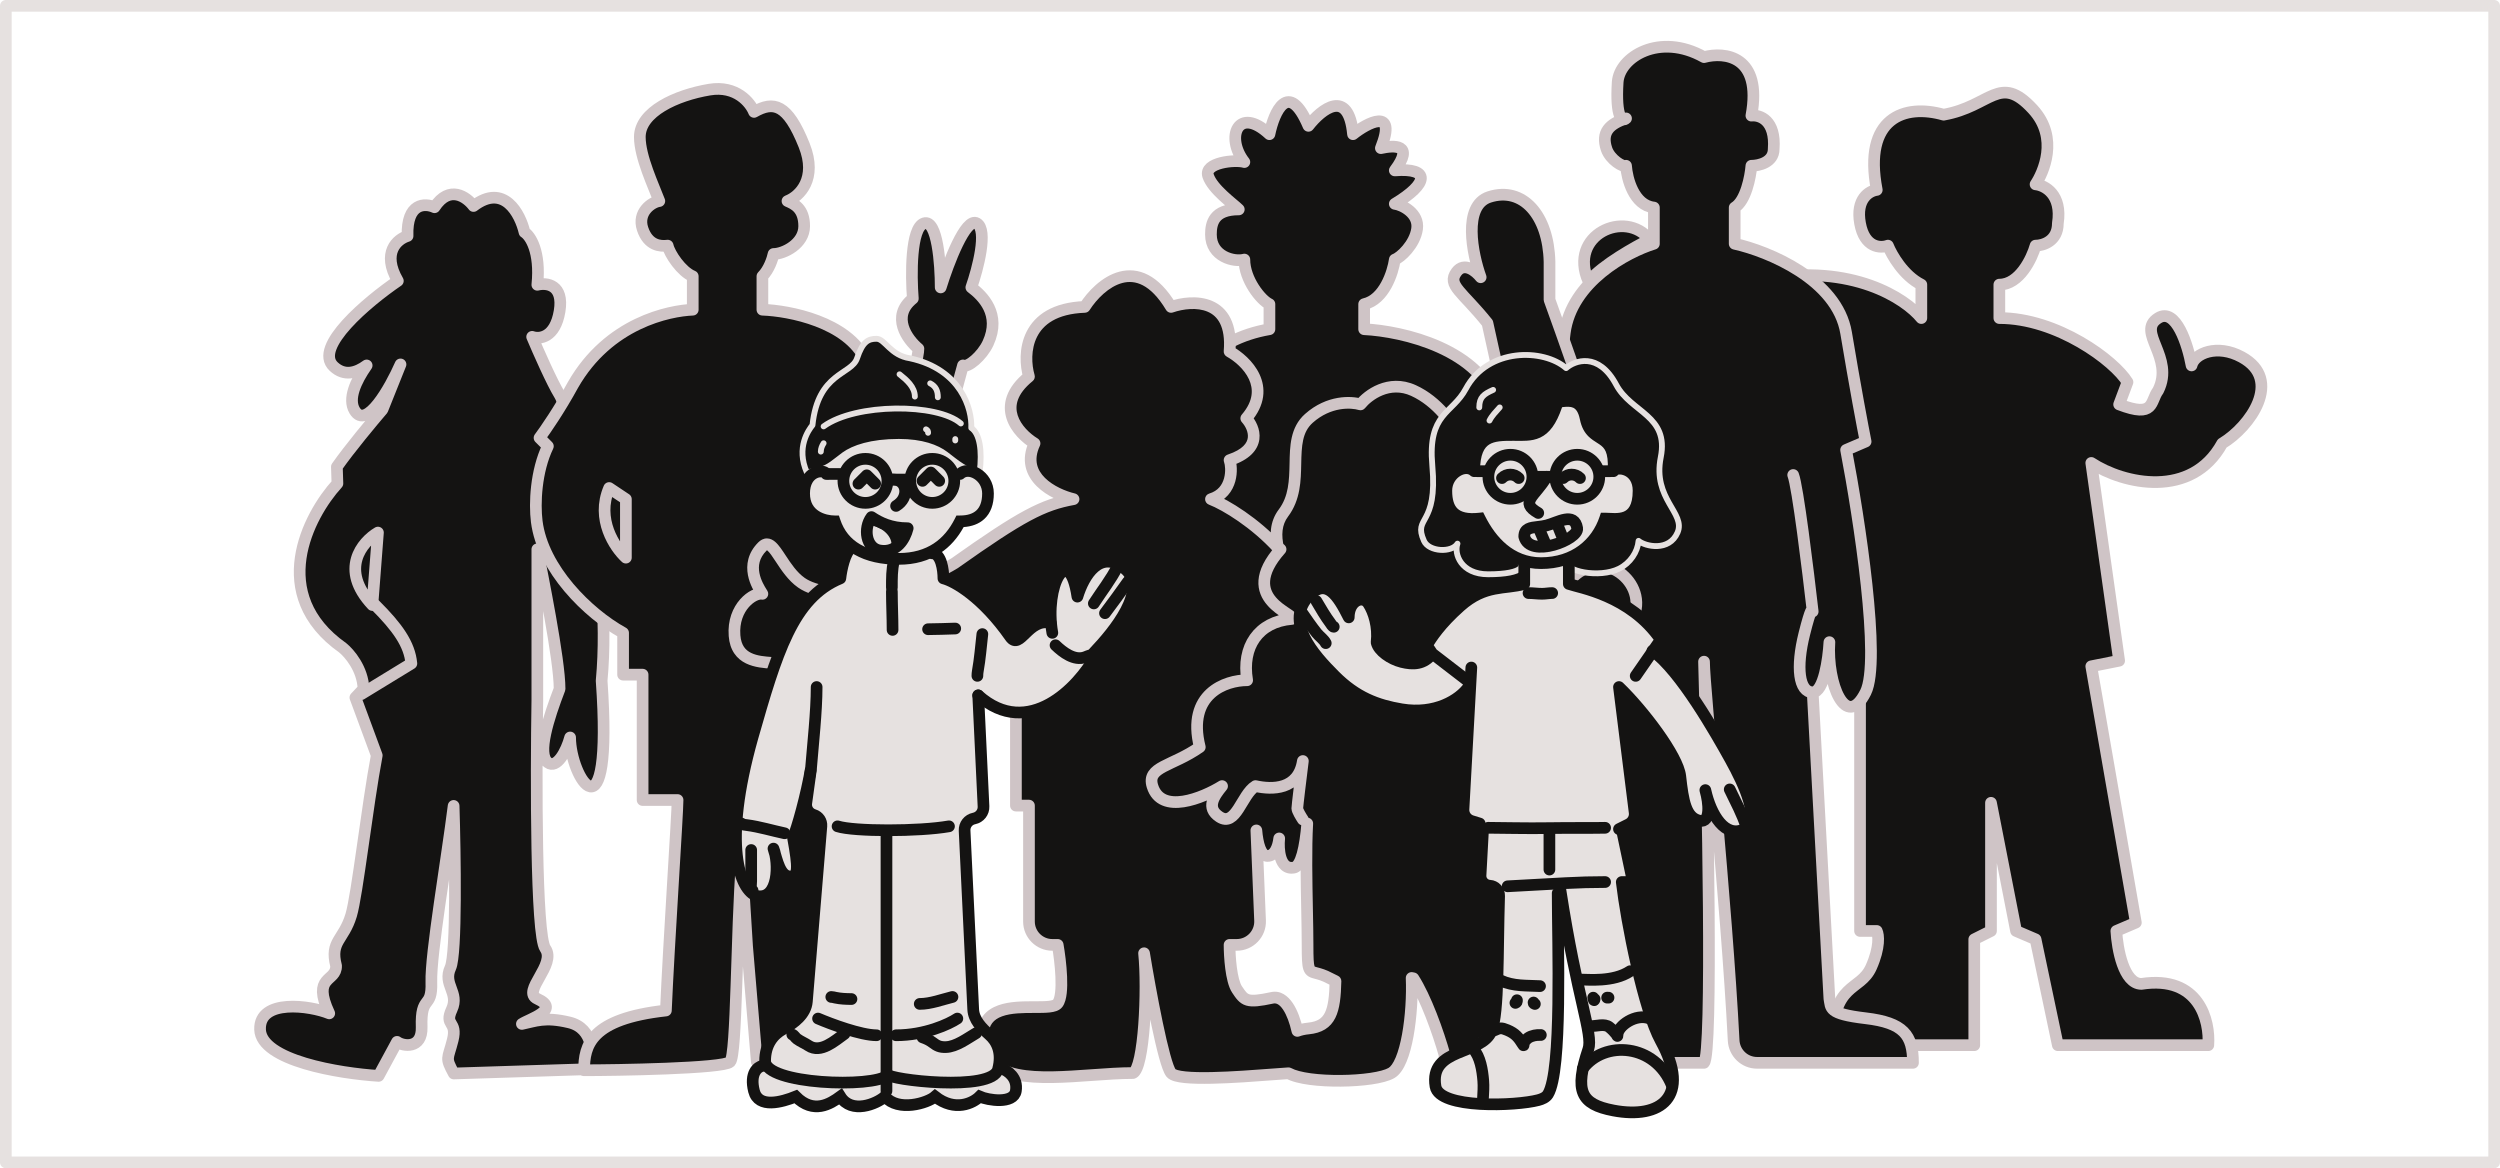 <svg width="428" height="200" viewBox="0 0 428 200" fill="none" xmlns="http://www.w3.org/2000/svg">
<g clip-path="url(#clip0_2291_350)">
<rect x="1" y="1" width="426" height="198" stroke="#E6E1E0" stroke-width="2" stroke-linejoin="round"/>
<path d="M89.797 39.76C90.77 40.365 92.573 43.012 91.992 48.757C93.58 48.357 96.565 48.703 95.802 53.282C95.039 57.86 92.352 58.113 91.103 57.667C92.119 60.08 94.482 65.443 95.802 67.59C97.453 70.274 105 95.136 103 116.54C105 145.04 97.604 133.089 97.604 126.255C96.968 128.64 95.316 131.692 93.794 130.547C91.892 129.116 93.894 122.916 95.802 117.945C95.802 112.9 92.785 98.174 91.992 94.04L91.992 108.052L91.992 119.938C91.778 133.147 91.747 160.125 93.346 162.365C95.344 165.164 89.212 169.736 91.992 171C96.08 172.858 90.594 174.462 89.349 175.297C91.675 174.825 93.221 174.028 97.453 175.038C101.684 176.048 101.613 180.791 101.048 183.036L77.689 183.781C76.168 180.966 76.66 181.428 77.507 178.06C78.354 174.693 76.001 175.722 77.34 172.817C78.678 169.911 75.773 168.572 77.112 165.666C78.183 163.341 77.923 146.234 77.66 137.971C76.518 147.075 73.698 163.389 73.851 168.156C74.003 172.923 72.005 170.124 72.187 175.844C72.309 179.658 68.951 179.129 67.973 178.365L64.818 184.191C58.124 183.769 44.693 181.589 44.523 176.249C44.353 170.91 53.141 172.157 56.365 173.486C53.291 166.903 57.627 168.196 57.536 165.336C56.446 161.076 58.829 161 60.123 156.664C61.157 153.195 62.867 137.966 64.5 129.325L60.843 119.42L62.228 117.945C62.118 114.512 59.806 111.818 58.663 110.9C45.773 101.768 52.694 88.345 57.766 82.775L57.674 79.915C59.865 76.791 63.787 72.085 65.474 70.122L68.568 62.388C66.788 66.422 62.723 73.645 60.707 70.274C59.529 68.304 60.87 65.287 62.773 62.562C60.96 63.9 58.92 64.435 57.127 62.753C53.585 59.43 62.974 51.591 68.112 48.087C65.284 43.215 68.042 40.931 69.775 40.399C69.593 34.678 72.776 34.736 74.39 35.48C76.938 31.581 79.901 33.713 81.064 35.267C86.281 31.283 89.06 36.602 89.797 39.76Z" fill="#141312" stroke="#CFC4C6" stroke-width="2" stroke-linecap="round" stroke-linejoin="round"/>
<path d="M64.704 91.177C62.001 92.767 58.027 97.473 63.75 103.578L64.704 91.177Z" fill="#141312" stroke="#CFC4C6" stroke-width="2" stroke-linecap="round" stroke-linejoin="round"/>
<path d="M64.227 103.578C68.042 107.394 70.109 110.255 70.427 113.594L61.842 118.84" stroke="#CFC4C6" stroke-width="2" stroke-linecap="round" stroke-linejoin="round"/>
<path d="M321.302 32.513C318.917 20.112 326.071 17.727 332.749 19.635C340.857 18.204 342.288 12.481 348.011 18.681C352.59 23.641 349.76 29.651 348.488 31.559C350.078 31.718 353.067 33.276 352.304 38.236C352.304 41.288 349.76 42.052 348.488 42.052C347.852 44.277 345.722 48.729 342.288 48.729V54.452C352.208 54.452 362.001 61.766 364.227 65.422L362.796 69.238C368.997 71.622 368.043 68.761 369.474 66.853C372.335 61.13 365.658 56.837 369.474 54.452C372.526 52.544 374.561 59.063 375.197 62.56C375.674 60.494 379.585 58.84 383.782 61.13C390.936 65.032 385.213 73.053 380.443 75.915C375.197 85.454 363.591 82.91 358.027 79.254L362.796 113.117L358.027 114.071L365.658 157.95L362.319 159.381C362.478 162.402 363.56 168.443 366.612 168.443C376.533 166.917 378.377 174.802 378.059 178.936H352.304L348.488 160.812L345.149 159.381L340.857 137.441V159.381L337.995 160.812V178.936H313.671C313.671 167.966 318.44 169.874 320.348 165.581C321.874 162.147 321.62 160.017 321.302 159.381H318.44V115.502L317.009 114.071L313.671 70.668C303.655 64.15 287.343 50.446 302.224 47.775C317.105 45.104 326.23 51.114 328.933 54.452V48.729C325.881 47.203 323.846 43.642 323.21 42.052C321.938 42.529 319.203 42.433 318.44 38.236C317.677 34.039 320.03 32.672 321.302 32.513Z" fill="#141312" stroke="#CFC4C6" stroke-width="2" stroke-linecap="round" stroke-linejoin="round"/>
<path d="M276.946 14.071C277.214 9.778 284.1 5.485 291.731 9.778C295.229 8.824 301.747 9.492 299.839 19.794C301.27 19.635 304.036 20.557 303.655 25.517C303.655 27.807 301.111 28.379 299.839 28.379C299.68 30.287 298.885 34.389 296.977 35.533V41.733C302.701 43.005 314.529 47.839 316.055 56.996C317.582 66.153 318.917 73.212 319.394 75.597L316.055 77.028C318.281 88.633 322.065 113.18 319.394 118.522C316.095 125.121 312.796 117.281 313.178 110.191C312.988 113.123 312.185 118.522 310.332 118.522L313.194 170.986C313.512 172.576 312.908 173.562 319.394 174.325C325.881 175.088 327.502 177.187 327.502 181.956H300.813C298.667 181.956 296.91 180.272 296.8 178.13C295.638 155.477 292.071 121.046 291.754 114.071C292.388 136.584 293.239 180.448 291.731 181.956H275.038C272.176 181.956 271.222 172.417 279.807 170.986L271.699 129.969L265.022 102.783C265.499 91.177 266.739 65.772 267.884 56.996C269.028 48.22 278.535 43.164 283.146 41.733V35.533C279.712 35.152 278.535 30.605 278.376 28.379C277.9 28.697 275.641 27.327 275.038 25.517C274.14 22.825 275.354 21.399 277.884 20.445C277.286 20.296 276.651 18.787 276.946 14.071Z" fill="#141312"/>
<path d="M310.332 118.522C312.24 118.522 313.035 112.799 313.194 109.937C312.717 117.091 316.055 125.199 319.394 118.522C322.065 113.18 318.281 88.633 316.055 77.028L319.394 75.597C318.917 73.212 317.582 66.153 316.055 56.996C314.529 47.839 302.701 43.005 296.977 41.733V35.533C298.885 34.389 299.68 30.287 299.839 28.379C301.111 28.379 303.655 27.807 303.655 25.517C304.036 20.557 301.27 19.635 299.839 19.794C301.747 9.492 295.229 8.824 291.731 9.778C284.1 5.485 277.214 9.778 276.946 14.071C276.564 20.175 277.741 20.907 278.377 20.271C275.515 21.225 274.084 22.656 275.038 25.517C275.641 27.327 277.9 28.697 278.376 28.379C278.535 30.605 279.712 35.152 283.146 35.533C283.146 36.487 283.146 39.063 283.146 41.733C278.535 43.164 269.028 48.22 267.884 56.996C266.739 65.772 265.499 91.177 265.022 102.783L271.699 129.969L279.807 170.986C271.222 172.417 272.176 181.956 275.038 181.956C277.9 181.956 288.392 181.956 291.731 181.956C293.257 180.43 292.367 135.533 291.731 113.276C291.731 117.794 295.583 154.416 296.8 178.13C296.91 180.272 298.667 181.956 300.813 181.956C308.341 181.956 320.741 181.956 327.502 181.956C327.502 177.187 325.881 175.088 319.394 174.325C312.908 173.562 313.512 172.576 313.194 170.986L310.332 118.522ZM310.332 118.522C307.947 118.522 307.47 114.23 308.901 108.506C310.046 103.928 310.332 104.055 310.332 104.691C309.537 97.695 307.757 83.228 306.993 81.32" stroke="#CFC4C6" stroke-width="2" stroke-linecap="round" stroke-linejoin="round"/>
<path d="M137.677 24.882C134.815 17.727 132.43 17.25 129.092 19.158C128.456 17.569 126.039 14.58 121.461 15.343C115.737 16.297 109.537 19.158 109.537 23.451C109.537 26.885 111.922 31.877 112.876 34.421C111.604 34.58 109.06 36.328 110.014 39.19C110.968 42.052 113.035 42.211 114.306 42.052C114.624 43.483 116.691 46.535 118.599 47.298V53.022C114.624 53.181 104.195 55.216 98.09 65.899C95.801 70.096 93.321 73.689 92.367 74.961L93.798 76.392C91.731 80.685 91.508 86.217 91.89 89.27C92.903 97.378 100.634 105.009 106.675 108.348V115.502H110.014V136.964H116C116 139.254 114.477 161.871 114 173C101.122 174.431 99.998 178.936 99.998 183.228C105.244 183.228 123.855 182.942 125 181.798C126.145 180.653 126.046 159.742 127 147.5L127.899 162.004L129.569 181.798L153.893 183.228V174.643C150.554 174.166 143.591 172.926 142.446 171.782C141.302 170.637 141.659 148.811 141.5 138L153.893 104.055C153.257 92.608 151.222 68.093 148.17 61.607C145.117 55.12 135.133 53.181 130.523 53.022V47.298C131.667 46.154 132.271 44.278 132.43 43.483C134.179 43.483 137.677 41.766 137.677 38.713C137.677 35.661 135.928 34.898 134.815 34.421C136.882 33.626 139.966 30.605 137.677 24.882Z" fill="#141312" stroke="#CFC4C6" stroke-width="2" stroke-linecap="round" stroke-linejoin="round"/>
<path d="M206.834 30.128C207.597 32.417 211.127 34.898 212.081 35.852C207.788 35.852 207.311 38.236 207.311 40.144C207.311 43.96 211.286 44.913 213.035 44.437C213.035 47.87 215.896 51.432 217.327 52.068V56.36C197.486 59.794 197.295 82.592 199.68 93.562L265.022 118.363C263.273 106.281 259.108 79.635 256.437 69.715C253.766 59.794 240.062 56.678 233.543 56.36V52.068C236.977 51.305 238.472 46.662 238.79 44.437C239.744 44.119 242.224 41.861 242.605 39.19C242.987 36.519 240.062 35.056 238.79 34.898C244.513 31.463 244.99 28.697 238.79 29.174C242.224 24.596 238.631 24.882 236.405 25.359C239.267 18.204 234.02 21.066 231.636 22.974C230.872 14.961 226.23 18.681 224.004 21.543C220.57 13.53 218.122 19.158 217.327 22.974C211.985 18.014 209.696 23.451 213.035 27.743C211.445 27.266 206.071 27.839 206.834 30.128Z" fill="#141312" stroke="#CFC4C6" stroke-width="2" stroke-linejoin="round"/>
<path d="M279.738 105.419C282.132 99.24 273.392 92.909 268.248 100.01C272.241 100.821 277.239 103.886 279.738 105.419L279.738 105.419Z" fill="#141312" stroke="#CFC4C6" stroke-width="2"/>
<path d="M282.41 40.988C278.283 35.804 268.408 40.156 271.943 48.18C274.658 45.141 279.826 42.372 282.41 40.988L282.41 40.988Z" fill="#141312" stroke="#CFC4C6" stroke-width="2"/>
<path d="M157.232 59.699C157.232 60.176 157.041 61.702 156.278 63.991L163.432 67.807L164.863 62.56C165.658 63.037 168.143 60.938 169.156 58.745C171.445 53.785 168.202 50.637 166.294 49.206C167.407 46.026 169.156 39.381 167.248 38.236C165.34 37.091 162.319 45.072 161.047 49.206C161.047 45.231 160.475 37.473 158.186 38.236C155.896 38.999 155.96 47.139 156.278 51.114C152.462 54.166 155.324 58.109 157.232 59.699Z" fill="#141312" stroke="#CFC4C6" stroke-width="2" stroke-linecap="round" stroke-linejoin="round"/>
<path d="M107.152 85.454L104.29 83.546C102.001 88.888 105.244 93.721 107.152 95.47V85.454Z" fill="#141312" stroke="#CFC4C6" stroke-width="2" stroke-linecap="round" stroke-linejoin="round"/>
<path d="M249.351 46.571C247.681 48.821 250.349 49.93 254.649 55.305L256.861 65.31L270.693 66.741C270.057 64.833 268.084 59.08 265.278 51.33L265.278 44.831C265.098 36.842 260.696 31.869 254.962 33.719C250.374 35.199 252.068 43.497 253.489 47.462C252.666 46.414 250.687 44.77 249.351 46.571Z" fill="#141312" stroke="#CFC4C6" stroke-width="2" stroke-linejoin="round"/>
<path fill-rule="evenodd" clip-rule="evenodd" d="M183.791 85.454C178.545 86.408 174.879 88.316 163.432 96.424C154.847 101.67 141.969 103.101 137.2 99.762C135.676 98.696 134.575 97.018 133.658 95.623C132.473 93.818 131.599 92.486 130.523 93.562C127.391 96.694 129.716 100.387 130.409 101.488C130.455 101.56 130.493 101.621 130.523 101.67C129.092 101.352 125.372 103.864 125.753 108.824C126.078 113.052 129.66 113.307 132.188 113.487C132.626 113.518 133.032 113.547 133.384 113.594C143.4 113.276 164.386 111.877 168.202 108.824V115.025H173.925V137.918H176.16V157.766C176.16 159.975 177.951 161.766 180.16 161.766H181.079C181.556 164.468 182.224 170.255 181.079 171.782C180.602 172.417 179.012 172.417 177.105 172.417C173.289 172.417 168.202 172.417 168.202 177.505C168.202 185.394 177.874 184.702 186.95 184.052C189.396 183.877 191.798 183.705 193.957 183.705C195.864 182.942 196.5 169.397 195.864 163.196C196.878 169.397 199.22 182.179 200.484 183.705C201.7 185.173 212.058 184.382 217.855 183.939C218.967 183.854 219.912 183.782 220.592 183.741C223.883 185.579 235.305 185.36 238.201 183.705C240.812 182.213 241.919 173.462 241.671 167.426C241.769 167.446 241.869 167.466 241.97 167.487C244.077 170.767 246.2 176.663 247.348 180.748C247.266 180.784 247.241 181.28 247.375 182.751C247.852 187.998 259.187 185.136 260.141 183.705C260.863 182.622 258.85 173.06 256.588 165.996C260.262 166.628 260.181 164.636 260.109 162.873C260.093 162.482 260.077 162.103 260.103 161.766L256.764 135.057L260.103 133.149L256.764 113.594L263.591 101.67V78.777L249.61 74.484C248.815 72.735 246.176 68.761 241.979 66.853C237.782 64.945 234.189 67.648 232.917 69.238C231.327 68.761 227.516 68.57 224.082 71.623C221.889 73.572 221.831 76.394 221.77 79.388C221.712 82.252 221.651 85.273 219.712 87.839C218.396 89.579 218.318 91.722 218.833 93.85C214.934 89.553 209.85 86.43 207.311 85.454C211.127 84.309 210.977 80.049 210.5 78.777C216.224 76.869 214.793 73.212 213.362 71.623C217.941 66.281 213.362 61.766 210.5 60.176C211.264 51.018 204.141 51.273 200.484 52.544C194.761 43.006 188.243 48.57 185.699 52.544C175.397 52.926 175.047 60.653 176.16 64.468C170.055 69.428 174.252 74.166 177.114 75.915C174.443 81.638 180.453 84.659 183.791 85.454ZM228.637 167.967C228.335 167.832 228.014 167.674 227.671 167.489C226.665 166.948 225.923 166.752 225.376 166.608C223.995 166.243 223.855 166.206 223.855 161.766C223.855 160.102 223.814 158.027 223.77 155.769C223.674 150.92 223.562 145.231 223.803 140.988C223.462 145.042 222.763 148.372 221.47 148.54C219.046 148.94 218.813 145.374 219 143.54C218.833 145.04 218.2 146.54 217 146.54C215.85 146.54 215.287 144.482 215.088 142.169L215.724 157.601C215.818 159.873 214.002 161.766 211.728 161.766H210.5C210.5 163.673 210.757 167.871 211.782 169.397L211.798 169.421C213.066 171.309 213.381 171.778 217.804 170.828C219.932 170.371 221.41 173.308 222.11 176.491C222.637 176.291 223.263 176.148 224.004 176.074C227.836 175.691 228.517 173.153 228.637 167.967Z" fill="#141312"/>
<path d="M163.432 96.424L163.953 97.277C163.973 97.265 163.992 97.253 164.01 97.24L163.432 96.424ZM183.791 85.454L183.97 86.438C184.436 86.353 184.778 85.954 184.791 85.481C184.804 85.008 184.483 84.591 184.023 84.481L183.791 85.454ZM137.2 99.762L136.626 100.582L137.2 99.762ZM133.658 95.623L134.494 95.074L133.658 95.623ZM130.523 93.562L129.815 92.855L130.523 93.562ZM130.409 101.488L131.255 100.955L131.255 100.955L130.409 101.488ZM130.523 101.67L130.306 102.646C130.696 102.733 131.1 102.579 131.334 102.255C131.568 101.931 131.586 101.498 131.38 101.156L130.523 101.67ZM125.753 108.824L126.75 108.748L125.753 108.824ZM132.188 113.487L132.259 112.489H132.259L132.188 113.487ZM133.384 113.594L133.252 114.585C133.306 114.592 133.361 114.595 133.416 114.593L133.384 113.594ZM168.202 108.824H169.202C169.202 108.44 168.981 108.09 168.635 107.923C168.288 107.757 167.877 107.803 167.577 108.044L168.202 108.824ZM168.202 115.025H167.202C167.202 115.577 167.649 116.025 168.202 116.025V115.025ZM173.925 115.025H174.925C174.925 114.472 174.477 114.025 173.925 114.025V115.025ZM173.925 137.918H172.925C172.925 138.47 173.373 138.918 173.925 138.918V137.918ZM176.16 137.918H177.16C177.16 137.366 176.712 136.918 176.16 136.918V137.918ZM181.079 161.766L182.064 161.592C181.98 161.114 181.564 160.766 181.079 160.766V161.766ZM181.079 171.782L180.279 171.182H180.279L181.079 171.782ZM186.95 184.052L187.021 185.05L186.95 184.052ZM193.957 183.705V184.705C194.084 184.705 194.21 184.681 194.328 184.634L193.957 183.705ZM195.864 163.196L196.851 163.035C196.764 162.502 196.269 162.134 195.733 162.205C195.197 162.276 194.815 162.761 194.87 163.298L195.864 163.196ZM200.484 183.705L199.714 184.343L200.484 183.705ZM217.855 183.939L217.931 184.936H217.931L217.855 183.939ZM220.592 183.741L221.079 182.868C220.912 182.775 220.722 182.732 220.532 182.743L220.592 183.741ZM238.201 183.705L237.705 182.837L238.201 183.705ZM241.671 167.426L241.865 166.445C241.564 166.386 241.253 166.467 241.02 166.667C240.788 166.866 240.659 167.161 240.672 167.467L241.671 167.426ZM241.97 167.487L242.811 166.946C242.666 166.721 242.437 166.563 242.175 166.508L241.97 167.487ZM247.348 180.748L247.752 181.662C248.207 181.461 248.445 180.956 248.311 180.477L247.348 180.748ZM247.375 182.751L246.379 182.842L247.375 182.751ZM260.141 183.705L259.309 183.151L260.141 183.705ZM256.588 165.996L256.758 165.01C256.413 164.951 256.063 165.076 255.833 165.34C255.604 165.604 255.529 165.968 255.636 166.301L256.588 165.996ZM260.109 162.873L259.11 162.914V162.914L260.109 162.873ZM260.103 161.766L261.1 161.842C261.105 161.775 261.104 161.708 261.095 161.642L260.103 161.766ZM256.764 135.057L256.268 134.188C255.918 134.389 255.722 134.78 255.772 135.181L256.764 135.057ZM260.103 133.149L260.599 134.017C260.964 133.809 261.16 133.394 261.089 132.98L260.103 133.149ZM256.764 113.594L255.897 113.097C255.781 113.298 255.74 113.533 255.779 113.762L256.764 113.594ZM263.591 101.67L264.459 102.167C264.546 102.016 264.591 101.844 264.591 101.67H263.591ZM263.591 78.777H264.591C264.591 78.338 264.305 77.95 263.885 77.821L263.591 78.777ZM249.61 74.484L248.7 74.898C248.818 75.159 249.043 75.356 249.317 75.44L249.61 74.484ZM232.917 69.238L232.63 70.195C233.02 70.313 233.443 70.181 233.698 69.862L232.917 69.238ZM224.082 71.623L223.418 70.875V70.875L224.082 71.623ZM221.77 79.388L220.771 79.368L221.77 79.388ZM219.712 87.839L218.914 87.236L219.712 87.839ZM218.833 93.85L218.092 94.522C218.399 94.86 218.897 94.948 219.301 94.734C219.705 94.52 219.912 94.059 219.805 93.615L218.833 93.85ZM207.311 85.454L207.024 84.496C206.614 84.619 206.328 84.989 206.312 85.416C206.296 85.843 206.553 86.234 206.952 86.387L207.311 85.454ZM210.5 78.777L210.184 77.828C209.926 77.914 209.715 78.101 209.598 78.346C209.481 78.591 209.469 78.874 209.564 79.128L210.5 78.777ZM213.362 71.623L212.603 70.972C212.276 71.353 212.283 71.918 212.619 72.291L213.362 71.623ZM210.5 60.176L209.504 60.093C209.471 60.484 209.671 60.859 210.015 61.05L210.5 60.176ZM200.484 52.544L199.627 53.059C199.871 53.465 200.366 53.645 200.813 53.489L200.484 52.544ZM185.699 52.544L185.736 53.544C186.064 53.532 186.365 53.36 186.541 53.084L185.699 52.544ZM176.16 64.468L176.791 65.244C177.103 64.991 177.233 64.575 177.12 64.188L176.16 64.468ZM177.114 75.915L178.02 76.338C178.236 75.877 178.07 75.327 177.636 75.062L177.114 75.915ZM228.637 167.967L229.637 167.99C229.646 167.587 229.413 167.218 229.045 167.054L228.637 167.967ZM227.671 167.489L227.196 168.369V168.369L227.671 167.489ZM225.376 166.608L225.121 167.575H225.121L225.376 166.608ZM223.77 155.769L222.77 155.789L223.77 155.769ZM223.803 140.988L224.802 141.045C224.833 140.499 224.419 140.029 223.874 139.99C223.328 139.952 222.853 140.359 222.807 140.904L223.803 140.988ZM221.47 148.54L221.341 147.549C221.33 147.55 221.319 147.552 221.307 147.554L221.47 148.54ZM219 143.54L219.995 143.642C220.051 143.094 219.653 142.604 219.106 142.546C218.558 142.488 218.067 142.883 218.006 143.43L219 143.54ZM215.088 142.169L216.084 142.083C216.037 141.541 215.567 141.136 215.024 141.171C214.482 141.205 214.066 141.667 214.089 142.21L215.088 142.169ZM215.724 157.601L214.725 157.642L215.724 157.601ZM210.5 161.766V160.766C209.948 160.766 209.5 161.213 209.5 161.766H210.5ZM211.782 169.397L210.952 169.954L210.952 169.954L211.782 169.397ZM211.798 169.421L212.628 168.863L212.628 168.863L211.798 169.421ZM217.804 170.828L218.014 171.805L217.804 170.828ZM222.11 176.491L221.133 176.706C221.196 176.99 221.379 177.232 221.634 177.371C221.89 177.509 222.193 177.529 222.465 177.426L222.11 176.491ZM224.004 176.074L224.104 177.069H224.104L224.004 176.074ZM164.01 97.24C175.464 89.126 178.967 87.347 183.97 86.438L183.612 84.47C178.123 85.468 174.293 87.505 162.854 95.608L164.01 97.24ZM136.626 100.582C138.004 101.546 139.883 102.115 141.979 102.379C144.089 102.645 146.499 102.611 149.006 102.305C154.013 101.694 159.52 99.986 163.953 97.277L162.911 95.57C158.759 98.108 153.535 99.738 148.764 100.32C146.383 100.61 144.142 100.636 142.228 100.395C140.3 100.152 138.78 99.648 137.773 98.943L136.626 100.582ZM132.823 96.172C133.718 97.535 134.919 99.386 136.626 100.582L137.773 98.943C136.434 98.006 135.431 96.501 134.494 95.074L132.823 96.172ZM131.23 94.269C131.381 94.118 131.395 94.177 131.293 94.176C131.214 94.176 131.241 94.138 131.404 94.276C131.767 94.583 132.193 95.213 132.823 96.172L134.494 95.074C133.938 94.228 133.334 93.289 132.695 92.749C132.357 92.462 131.889 92.18 131.307 92.176C130.701 92.172 130.203 92.468 129.815 92.855L131.23 94.269ZM131.255 100.955C130.91 100.405 130.252 99.348 130.014 98.1C129.787 96.909 129.94 95.558 131.23 94.269L129.815 92.855C127.973 94.697 127.723 96.76 128.049 98.474C128.365 100.13 129.216 101.47 129.563 102.02L131.255 100.955ZM131.38 101.156C131.344 101.095 131.299 101.024 131.255 100.955L129.563 102.02C129.611 102.096 129.642 102.147 129.665 102.185L131.38 101.156ZM126.75 108.748C126.581 106.547 127.319 104.942 128.21 103.928C128.66 103.415 129.145 103.059 129.562 102.853C129.771 102.75 129.95 102.691 130.089 102.663C130.157 102.649 130.211 102.644 130.249 102.643C130.288 102.643 130.306 102.646 130.306 102.646L130.74 100.694C130.063 100.544 129.315 100.745 128.678 101.059C128.007 101.39 127.317 101.913 126.707 102.608C125.475 104.01 124.544 106.141 124.756 108.901L126.75 108.748ZM132.259 112.489C130.954 112.396 129.631 112.289 128.585 111.776C128.086 111.531 127.675 111.203 127.368 110.75C127.061 110.297 126.821 109.662 126.75 108.748L124.756 108.901C124.848 110.1 125.178 111.083 125.712 111.872C126.248 112.662 126.951 113.201 127.704 113.571C129.162 114.287 130.894 114.397 132.117 114.484L132.259 112.489ZM133.516 112.603C133.128 112.551 132.688 112.52 132.259 112.489L132.117 114.484C132.563 114.516 132.937 114.543 133.252 114.585L133.516 112.603ZM167.577 108.044C167.235 108.317 166.619 108.628 165.694 108.947C164.788 109.26 163.66 109.557 162.352 109.834C159.738 110.39 156.481 110.857 153.008 111.241C146.066 112.008 138.343 112.436 133.353 112.594L133.416 114.593C138.442 114.434 146.219 114.003 153.228 113.229C156.73 112.841 160.061 112.366 162.768 111.791C164.121 111.503 165.336 111.187 166.347 110.838C167.34 110.495 168.214 110.095 168.826 109.605L167.577 108.044ZM169.202 115.025V108.824H167.202V115.025H169.202ZM173.925 114.025H168.202V116.025H173.925V114.025ZM174.925 137.918V115.025H172.925V137.918H174.925ZM176.16 136.918H173.925V138.918H176.16V136.918ZM177.16 157.766V137.918H175.16V157.766H177.16ZM180.16 160.766C178.503 160.766 177.16 159.422 177.16 157.766H175.16C175.16 160.527 177.399 162.766 180.16 162.766V160.766ZM181.079 160.766H180.16V162.766H181.079V160.766ZM181.879 172.382C182.336 171.772 182.529 170.89 182.623 170.066C182.722 169.194 182.729 168.186 182.686 167.173C182.601 165.142 182.308 162.974 182.064 161.592L180.094 161.939C180.327 163.26 180.607 165.337 180.688 167.257C180.729 168.219 180.718 169.112 180.635 169.84C180.547 170.614 180.394 171.028 180.279 171.182L181.879 172.382ZM177.105 173.417C178.038 173.417 178.977 173.419 179.742 173.331C180.127 173.287 180.517 173.216 180.867 173.089C181.212 172.963 181.6 172.754 181.879 172.382L180.279 171.182C180.32 171.127 180.33 171.156 180.183 171.209C180.041 171.261 179.825 171.309 179.515 171.344C178.888 171.416 178.078 171.417 177.105 171.417V173.417ZM169.202 177.505C169.202 176.406 169.473 175.674 169.856 175.164C170.244 174.646 170.815 174.265 171.564 173.993C173.114 173.429 175.148 173.417 177.105 173.417V171.417C175.246 171.417 172.828 171.406 170.88 172.114C169.88 172.477 168.941 173.051 168.256 173.964C167.566 174.884 167.202 176.06 167.202 177.505H169.202ZM186.878 183.055C182.292 183.383 177.762 183.699 174.374 183.001C172.696 182.656 171.414 182.081 170.557 181.236C169.728 180.418 169.202 179.254 169.202 177.505H167.202C167.202 179.701 167.884 181.408 169.152 182.66C170.392 183.883 172.096 184.574 173.971 184.96C177.688 185.726 182.532 185.371 187.021 185.05L186.878 183.055ZM193.957 182.705C191.756 182.705 189.315 182.88 186.878 183.055L187.021 185.05C189.476 184.874 191.841 184.705 193.957 184.705V182.705ZM194.87 163.298C195.18 166.323 195.182 171.197 194.867 175.415C194.71 177.524 194.476 179.431 194.172 180.84C194.019 181.549 193.856 182.091 193.696 182.459C193.616 182.643 193.549 182.752 193.506 182.809C193.458 182.871 193.477 182.82 193.585 182.777L194.328 184.634C194.675 184.495 194.922 184.248 195.093 184.025C195.268 183.797 195.41 183.531 195.529 183.259C195.766 182.716 195.962 182.027 196.127 181.262C196.459 179.723 196.701 177.713 196.862 175.564C197.183 171.269 197.185 166.27 196.859 163.094L194.87 163.298ZM201.255 183.067C201.256 183.069 201.244 183.054 201.22 183.015C201.197 182.977 201.169 182.924 201.135 182.855C201.067 182.715 200.989 182.529 200.903 182.294C200.73 181.825 200.539 181.207 200.336 180.465C199.931 178.984 199.493 177.072 199.059 174.999C198.193 170.856 197.357 166.126 196.851 163.035L194.878 163.358C195.386 166.467 196.227 171.228 197.102 175.408C197.538 177.497 197.986 179.454 198.407 180.993C198.617 181.761 198.825 182.44 199.026 182.986C199.213 183.492 199.436 184.007 199.714 184.343L201.255 183.067ZM217.779 182.942C214.874 183.164 210.865 183.47 207.432 183.539C205.712 183.574 204.17 183.548 202.998 183.428C202.409 183.369 201.948 183.288 201.618 183.194C201.244 183.086 201.203 183.005 201.255 183.067L199.714 184.343C200.07 184.772 200.619 184.988 201.066 185.116C201.558 185.257 202.151 185.353 202.795 185.418C204.088 185.55 205.726 185.574 207.472 185.539C210.971 185.468 215.038 185.157 217.931 184.936L217.779 182.942ZM220.532 182.743C219.842 182.785 218.888 182.858 217.779 182.942L217.931 184.936C219.047 184.851 219.982 184.78 220.652 184.74L220.532 182.743ZM220.104 184.614C221.099 185.17 222.588 185.52 224.191 185.735C225.827 185.955 227.703 186.049 229.553 186.033C231.404 186.017 233.253 185.889 234.836 185.657C236.38 185.43 237.799 185.087 238.697 184.573L237.705 182.837C237.156 183.151 236.061 183.456 234.546 183.678C233.07 183.895 231.314 184.017 229.536 184.033C227.757 184.049 225.979 183.957 224.457 183.753C222.903 183.544 221.729 183.231 221.079 182.868L220.104 184.614ZM238.697 184.573C239.651 184.029 240.317 182.936 240.803 181.765C241.307 180.55 241.699 179.052 241.992 177.45C242.578 174.241 242.797 170.47 242.67 167.385L240.672 167.467C240.793 170.418 240.582 174.04 240.024 177.09C239.745 178.616 239.386 179.963 238.956 180.997C238.508 182.075 238.057 182.636 237.705 182.837L238.697 184.573ZM242.175 166.508C242.071 166.486 241.967 166.465 241.865 166.445L241.477 168.407C241.571 168.426 241.667 168.445 241.764 168.466L242.175 166.508ZM241.128 168.028C243.152 171.177 245.243 176.954 246.385 181.018L248.311 180.477C247.157 176.371 245.002 170.356 242.811 166.946L241.128 168.028ZM246.944 179.833C246.571 179.998 246.432 180.315 246.397 180.401C246.345 180.525 246.323 180.641 246.311 180.713C246.287 180.866 246.281 181.039 246.281 181.212C246.281 181.57 246.311 182.098 246.379 182.842L248.371 182.661C248.305 181.933 248.281 181.477 248.281 181.211C248.281 181.072 248.287 181.022 248.287 181.025C248.286 181.029 248.284 181.043 248.279 181.064C248.274 181.083 248.263 181.12 248.244 181.167C248.225 181.213 248.105 181.507 247.752 181.662L246.944 179.833ZM246.379 182.842C246.541 184.619 247.666 185.697 249.073 186.246C250.422 186.773 252.088 186.853 253.658 186.729C255.247 186.603 256.845 186.259 258.117 185.85C258.753 185.645 259.329 185.417 259.792 185.181C260.023 185.063 260.242 184.935 260.433 184.798C260.612 184.667 260.819 184.491 260.973 184.26L259.309 183.151C259.343 183.099 259.35 183.112 259.258 183.178C259.177 183.237 259.055 183.312 258.884 183.399C258.543 183.573 258.073 183.763 257.504 183.946C256.369 184.311 254.924 184.623 253.5 184.735C252.057 184.85 250.741 184.751 249.801 184.383C248.918 184.039 248.448 183.507 248.371 182.661L246.379 182.842ZM260.973 184.26C261.128 184.027 261.194 183.772 261.228 183.588C261.265 183.387 261.282 183.169 261.288 182.948C261.299 182.507 261.266 181.969 261.203 181.369C261.076 180.165 260.814 178.613 260.464 176.893C259.761 173.451 258.683 169.259 257.54 165.691L255.636 166.301C256.755 169.797 257.815 173.918 258.504 177.293C258.849 178.983 259.096 180.465 259.214 181.579C259.273 182.139 259.297 182.581 259.289 182.897C259.285 183.056 259.273 183.161 259.262 183.223C259.247 183.301 259.244 183.248 259.309 183.151L260.973 184.26ZM259.11 162.914C259.128 163.369 259.142 163.755 259.11 164.101C259.078 164.446 259.006 164.651 258.923 164.774C258.839 164.901 258.491 165.308 256.758 165.01L256.419 166.981C258.36 167.315 259.808 167.043 260.583 165.89C260.93 165.374 261.054 164.791 261.101 164.286C261.148 163.783 261.125 163.259 261.108 162.832L259.11 162.914ZM259.106 161.689C259.075 162.096 259.094 162.539 259.11 162.914L261.108 162.832C261.091 162.426 261.08 162.109 261.1 161.842L259.106 161.689ZM255.772 135.181L259.111 161.89L261.095 161.642L257.757 134.932L255.772 135.181ZM259.607 132.28L256.268 134.188L257.261 135.925L260.599 134.017L259.607 132.28ZM255.779 113.762L259.117 133.317L261.089 132.98L257.75 113.426L255.779 113.762ZM262.723 101.173L255.897 113.097L257.632 114.091L264.459 102.167L262.723 101.173ZM262.591 78.777V101.67H264.591V78.777H262.591ZM249.317 75.44L263.298 79.733L263.885 77.821L249.904 73.528L249.317 75.44ZM241.565 67.763C245.47 69.538 247.966 73.284 248.7 74.898L250.521 74.07C249.664 72.187 246.883 67.983 242.393 65.943L241.565 67.763ZM233.698 69.862C234.241 69.184 235.322 68.225 236.724 67.662C238.098 67.109 239.757 66.941 241.565 67.763L242.393 65.943C240.004 64.857 237.768 65.086 235.978 65.806C234.216 66.514 232.865 67.702 232.136 68.613L233.698 69.862ZM224.747 72.37C227.871 69.592 231.302 69.797 232.63 70.195L233.204 68.28C231.352 67.724 227.161 67.548 223.418 70.875L224.747 72.37ZM222.77 79.408C222.833 76.312 222.934 73.981 224.747 72.37L223.418 70.875C220.843 73.164 220.829 76.476 220.771 79.368L222.77 79.408ZM220.51 88.442C222.673 85.579 222.713 82.223 222.77 79.408L220.771 79.368C220.711 82.281 220.628 84.968 218.914 87.236L220.51 88.442ZM219.805 93.615C219.327 91.64 219.446 89.849 220.51 88.442L218.914 87.236C217.347 89.309 217.309 91.803 217.861 94.085L219.805 93.615ZM206.952 86.387C209.337 87.305 214.292 90.335 218.092 94.522L219.573 93.178C215.575 88.771 210.362 85.556 207.67 84.521L206.952 86.387ZM209.564 79.128C209.724 79.555 209.878 80.721 209.552 81.895C209.243 83.007 208.534 84.043 207.024 84.496L207.599 86.412C209.904 85.72 211.028 84.053 211.479 82.431C211.913 80.87 211.753 79.27 211.437 78.426L209.564 79.128ZM212.619 72.291C213.236 72.977 213.747 74.007 213.623 74.949C213.514 75.772 212.852 76.939 210.184 77.828L210.817 79.725C213.872 78.707 215.357 77.091 215.605 75.212C215.838 73.451 214.919 71.858 214.105 70.954L212.619 72.291ZM210.015 61.05C211.335 61.783 213.004 63.175 213.815 64.915C214.212 65.766 214.397 66.686 214.259 67.664C214.12 68.642 213.647 69.754 212.603 70.972L214.121 72.273C215.367 70.82 216.038 69.364 216.239 67.944C216.44 66.523 216.161 65.213 215.628 64.07C214.579 61.819 212.528 60.158 210.986 59.301L210.015 61.05ZM200.813 53.489C202.535 52.89 204.943 52.588 206.754 53.368C207.625 53.743 208.372 54.37 208.876 55.386C209.389 56.419 209.685 57.924 209.504 60.093L211.497 60.259C211.698 57.849 211.389 55.951 210.667 54.497C209.936 53.024 208.817 52.078 207.545 51.531C205.072 50.466 202.09 50.927 200.156 51.6L200.813 53.489ZM186.541 53.084C187.758 51.182 189.846 49.047 192.152 48.444C193.263 48.154 194.437 48.214 195.656 48.848C196.897 49.494 198.256 50.775 199.627 53.059L201.342 52.03C199.851 49.545 198.25 47.944 196.579 47.074C194.887 46.193 193.199 46.104 191.647 46.509C188.627 47.298 186.184 49.932 184.857 52.005L186.541 53.084ZM177.12 64.188C176.608 62.432 176.457 59.826 177.542 57.668C178.58 55.605 180.867 53.724 185.736 53.544L185.662 51.545C180.229 51.746 177.19 53.919 175.756 56.769C174.369 59.524 174.6 62.689 175.2 64.748L177.12 64.188ZM177.636 75.062C176.31 74.252 174.769 72.796 174.228 71.093C173.966 70.27 173.933 69.385 174.272 68.442C174.615 67.487 175.366 66.402 176.791 65.244L175.53 63.692C173.902 65.014 172.888 66.382 172.39 67.765C171.889 69.16 171.94 70.499 172.322 71.699C173.068 74.042 175.056 75.829 176.593 76.768L177.636 75.062ZM184.023 84.481C182.455 84.108 180.311 83.217 178.903 81.822C178.21 81.137 177.727 80.362 177.538 79.495C177.351 78.638 177.431 77.6 178.02 76.338L176.208 75.492C175.461 77.092 175.291 78.577 175.584 79.921C175.875 81.255 176.602 82.359 177.496 83.243C179.258 84.989 181.789 86.005 183.56 86.427L184.023 84.481ZM229.045 167.054C228.768 166.93 228.469 166.783 228.145 166.609L227.196 168.369C227.559 168.564 227.902 168.734 228.23 168.88L229.045 167.054ZM228.145 166.609C227.035 166.011 226.202 165.791 225.631 165.641L225.121 167.575C225.644 167.713 226.296 167.884 227.196 168.369L228.145 166.609ZM225.631 165.641C225.239 165.537 225.129 165.499 225.069 165.464C225.062 165.459 225.071 165.465 225.079 165.475C225.085 165.482 225.069 165.465 225.044 165.393C224.987 165.225 224.931 164.909 224.897 164.29C224.864 163.687 224.855 162.877 224.855 161.766H222.855C222.855 162.874 222.863 163.735 222.9 164.399C222.935 165.048 223 165.595 223.151 166.038C223.32 166.535 223.605 166.918 224.042 167.18C224.397 167.392 224.822 167.496 225.121 167.575L225.631 165.641ZM224.855 161.766C224.855 160.09 224.814 158.004 224.769 155.75L222.77 155.789C222.814 158.05 222.855 160.114 222.855 161.766H224.855ZM224.769 155.75C224.674 150.887 224.563 145.242 224.802 141.045L222.805 140.931C222.561 145.221 222.675 150.953 222.77 155.789L224.769 155.75ZM222.807 140.904C222.638 142.911 222.384 144.683 222.03 145.953C221.852 146.593 221.664 147.045 221.487 147.325C221.299 147.622 221.23 147.563 221.341 147.549L221.599 149.532C222.356 149.433 222.86 148.895 223.177 148.394C223.505 147.876 223.756 147.21 223.957 146.49C224.361 145.038 224.628 143.119 224.8 141.072L222.807 140.904ZM221.307 147.554C220.973 147.609 220.805 147.528 220.684 147.425C220.523 147.287 220.35 147.02 220.21 146.577C219.929 145.688 219.909 144.49 219.995 143.642L218.005 143.439C217.905 144.424 217.907 145.926 218.303 147.179C218.501 147.807 218.828 148.47 219.387 148.947C219.985 149.457 220.756 149.672 221.633 149.527L221.307 147.554ZM218.006 143.43C217.932 144.098 217.759 144.698 217.524 145.098C217.293 145.494 217.108 145.54 217 145.54V147.54C218.092 147.54 218.824 146.837 219.251 146.108C219.675 145.383 219.901 144.483 219.994 143.651L218.006 143.43ZM217 145.54C217.048 145.54 217.045 145.573 216.969 145.494C216.877 145.397 216.751 145.201 216.621 144.863C216.361 144.188 216.181 143.204 216.084 142.083L214.092 142.255C214.194 143.446 214.395 144.648 214.754 145.581C214.933 146.046 215.176 146.51 215.519 146.871C215.879 147.25 216.377 147.54 217 147.54V145.54ZM214.089 142.21L214.725 157.642L216.724 157.56L216.087 142.128L214.089 142.21ZM214.725 157.642C214.796 159.346 213.433 160.766 211.728 160.766V162.766C214.57 162.766 216.841 160.399 216.724 157.56L214.725 157.642ZM211.728 160.766H210.5V162.766H211.728V160.766ZM209.5 161.766C209.5 162.754 209.566 164.324 209.765 165.853C209.864 166.618 209.999 167.391 210.182 168.084C210.361 168.76 210.603 169.435 210.952 169.954L212.612 168.839C212.448 168.595 212.274 168.173 212.116 167.574C211.962 166.991 211.841 166.309 211.748 165.595C211.563 164.168 211.5 162.685 211.5 161.766H209.5ZM210.952 169.954L210.968 169.978L212.628 168.863L212.612 168.839L210.952 169.954ZM210.968 169.978C211.552 170.848 212.136 171.792 213.333 172.147C213.9 172.315 214.536 172.335 215.267 172.27C216 172.204 216.897 172.045 218.014 171.805L217.594 169.85C216.499 170.085 215.698 170.223 215.089 170.278C214.477 170.333 214.125 170.296 213.902 170.23C213.519 170.116 213.312 169.881 212.628 168.863L210.968 169.978ZM218.014 171.805C218.478 171.706 219.027 171.906 219.663 172.852C220.287 173.78 220.796 175.173 221.133 176.706L223.087 176.277C222.724 174.626 222.145 172.959 221.323 171.736C220.513 170.532 219.259 169.492 217.594 169.85L218.014 171.805ZM223.905 175.079C223.094 175.16 222.379 175.32 221.756 175.556L222.465 177.426C222.895 177.263 223.433 177.136 224.104 177.069L223.905 175.079ZM227.637 167.944C227.577 170.556 227.369 172.271 226.818 173.375C226.559 173.894 226.231 174.26 225.803 174.524C225.364 174.795 224.761 174.993 223.905 175.079L224.104 177.069C225.164 176.963 226.083 176.701 226.853 176.226C227.634 175.745 228.202 175.081 228.607 174.268C229.385 172.712 229.577 170.565 229.637 167.99L227.637 167.944Z" fill="#CFC4C6"/>
<path d="M223.051 140.303C222.733 139.826 222.097 138.777 222.097 138.395C222.097 138.014 222.733 132.831 223.051 130.287C222.288 135.247 217.804 135.216 214.942 134.58C212.558 136.01 211.604 141.734 208.742 139.826C206.453 138.3 207.788 136.328 209.219 134.58C205.88 136.646 198.822 139.54 197.295 134.58C196.268 131.241 200.634 131.241 205.404 127.902C203.114 118.745 209.855 116.456 213.512 116.456C212.558 110.732 215.419 106.44 221.143 105.963C222.097 105.168 211.604 102.624 219.235 94.039" stroke="#CFC4C6" stroke-width="2" stroke-linecap="round" stroke-linejoin="round"/>
<path d="M138.401 168.175L140.308 142.897V140.989L137.924 138.604L136.016 142.897L136.493 146.235V150.051H135.062L133.154 148.143V150.051L131.723 153.39H129.339L127.431 151.482L126 147.189V139.558L128.385 127.158L134.108 109.987L137.924 103.31L143.17 99.018L144.124 97.587L145.078 93.294L143.17 89.002L139.831 88.525L137.924 87.094V85.186L138.878 81.847L137.924 79.94L137.447 76.601L138.878 72.785L139.831 69.924L141.739 65.631L146.032 63.246L146.986 60.862L148.894 58.477H150.801L152.709 59.908L155.571 61.339L161.294 63.246C162.407 64.2 164.633 66.204 164.633 66.585C164.633 66.967 165.587 69.606 166.064 70.878L167.494 75.17V80.894L168.448 82.325L169.402 85.186L167.971 88.525L164.633 89.002L163.202 91.386L160.34 94.725L161.771 99.018L168.448 103.31L173.218 109.987L177.51 106.649L180.372 107.126V101.402L181.803 97.587H183.234L184.665 101.402L185.619 99.018L187.526 96.633L190.388 96.156L192.773 96.633L194.204 99.018L193.25 104.264L188.48 109.987L187.526 112.849L183.234 117.619L177.033 121.434L173.218 121.911L167.494 119.049L168.448 139.558L165.11 140.989L167.018 172.945L167.494 175.329L170.833 178.191L171.31 182.007L174.172 185.345L172.741 188.207H167.494L164.156 189.161L160.34 188.207L155.094 189.638L151.755 188.207L147.463 189.638L144.124 188.207L140.308 189.161H138.401L136.016 188.207L130.769 189.161L128.862 187.253L129.339 183.437L131.246 182.007L131.723 178.191L137.447 173.898L138.401 168.175Z" fill="#E6E1E0"/>
<path d="M256.207 171.991L257.161 152.913L253.345 151.005L253.822 141.943L251.914 140.512L250.483 139.081L251.914 117.619L248.099 120.48L241.421 121.911L233.313 119.526L227.113 114.757L223.297 109.034L222.343 105.695L223.297 102.833L225.205 100.925H227.59L230.929 104.741L231.882 103.31L233.313 102.833L235.221 104.741L235.698 109.987L237.606 112.372L242.852 113.803L245.237 112.372L244.283 109.987L249.53 104.264L253.822 101.402L260.976 99.972V96.156L250.483 90.909L246.668 88.048L248.099 81.371L266.7 64.2L275.762 71.832L279.577 81.371L280.054 85.186L278.623 88.048L277.193 88.525H274.331L273.377 91.863L269.084 95.202L268.607 96.633L269.084 99.972L278.623 103.31L284.347 109.034L282.916 111.418L284.824 112.849L295.794 128.588L300.086 138.127L299.609 141.466L297.701 141.943L294.84 141.466L292.455 137.173L292.932 139.081L291.024 140.512L289.116 139.081L287.685 135.266V131.45L282.439 123.819L277.193 117.619L279.577 140.512L277.193 141.943L279.577 151.005L277.193 151.482L281.962 172.945L285.778 181.053C286.096 182.484 286.731 185.536 286.731 186.299C286.731 187.062 285.46 188.525 284.824 189.161L280.054 190.592L272.9 189.161L270.992 187.253L270.515 183.914L272.423 177.714L266.7 153.867V177.714L265.269 186.776L262.884 188.684H256.207H248.576L246.191 186.776V182.96L249.53 180.099L255.253 176.283L256.207 171.991Z" fill="#E6E1E0"/>
<circle cx="258.581" cy="81.623" r="3.769" stroke="#141312" stroke-width="2"/>
<circle cx="270.028" cy="81.623" r="3.769" stroke="#141312" stroke-width="2"/>
<path d="M264.782 81.623C262.874 84.961 260.012 85.915 263.351 87.823" stroke="#141312" stroke-width="2" stroke-linecap="round"/>
<path d="M262.397 81.623H266.213" stroke="#141312" stroke-width="2"/>
<path d="M273.844 80.669H275.752" stroke="#141312" stroke-width="2" stroke-linecap="round"/>
<path d="M252.858 80.669H254.766" stroke="#141312" stroke-width="2" stroke-linecap="round"/>
<path d="M250.937 66.585C254.752 59.431 264.305 59.683 268.12 63.022C269.551 61.75 273.653 60.16 276.705 65.884C279.249 70.653 285.754 71.13 284.323 78.284C282.892 85.439 288.629 87.823 287.198 91.162C285.767 94.501 281.634 93.547 280.521 92.593C280.362 94.501 279.09 96.408 277.182 97.362C273.844 99.031 267.643 97.839 268.12 95.931L270.982 94.501L273.367 91.162L274.798 88.777H277.659L280.044 87.346L280.521 83.531L279.09 81.146L276.705 79.715L275.751 76.376L271.936 73.992L270.982 71.13L269.551 68.745H266.689L265.736 71.607L263.828 73.992L261.92 74.469H258.581H255.5L253.335 76.376L252.381 79.715L249.519 80.192L248.088 81.623L247.612 84.962L249.042 88.3L253.335 88.777L254.766 91.162L258.581 95.202C261.92 96.633 260.966 98.316 254.766 98.316C250.124 98.316 248.883 94.819 249.519 93.07C248.565 94.659 244.63 94.501 243.782 92.593C241.875 88.3 246.167 90.208 245.213 79.715C244.392 70.678 248.647 70.878 250.937 66.585Z" fill="#141312" stroke="#E6E1E0" stroke-linecap="round" stroke-linejoin="round"/>
<path d="M260.953 96.156V99.971C257.614 100.925 254.275 99.971 249.983 103.787C246.537 106.85 245.054 109.192 244.259 110.464L245.213 111.895M268.584 96.156V99.971C270.333 100.607 279.077 101.879 284.323 109.51L280.031 115.711M251.414 116.665L245.213 111.895M245.213 111.895C243.783 113.803 241.875 113.803 239.967 113.326C238.059 112.849 235.992 111.418 235.674 109.987C235.992 107.285 235.19 104.73 234.244 103.31C233.29 101.879 230.905 102.833 230.905 105.695C228.997 101.879 227.089 99.017 224.228 101.879C219.737 106.37 224.864 112.054 228.52 115.711C232.177 119.367 235.733 120.728 239.967 121.434C245.69 122.388 249.824 119.844 251.414 117.618" stroke="#141312" stroke-width="2" stroke-linecap="round" stroke-linejoin="round"/>
<path d="M261.682 101.535C262.456 101.535 263.222 101.655 264 101.655C264.608 101.655 265.144 101.535 265.736 101.535" stroke="#141312" stroke-width="2" stroke-linecap="round"/>
<path d="M253.869 142.496L253.466 149.864C253.415 150.792 254.126 151.585 255.054 151.636V151.636C255.972 151.686 256.679 152.463 256.65 153.381C256.354 162.959 256.611 173.309 255.354 176.491C253.691 180.699 244.641 179.249 245.759 185.997C246.401 189.876 259.571 189.347 263.364 188.337C263.999 188.168 264.67 187.895 265.014 187.335C267.481 183.32 266.676 161.676 266.676 152.913" stroke="#141312" stroke-width="2" stroke-linecap="round" stroke-linejoin="round"/>
<path d="M254.766 141.718C256.956 141.718 261.255 141.842 265.259 141.774M274.798 141.718C272.89 141.774 269.104 141.708 265.259 141.774M265.259 141.774V148.872M258.105 151.734C267.167 151.257 270.028 151.005 274.798 151.005" stroke="#141312" stroke-width="2" stroke-linecap="round" stroke-linejoin="round"/>
<path d="M255.836 176.398C256.769 175.97 257.014 175.916 258.042 176.346C259.424 176.925 259.956 177.584 260.708 178.794C260.922 179.138 260.796 178.887 260.877 178.611C260.967 178.3 261.35 177.874 261.617 177.696C262.239 177.28 263.058 177.151 263.794 177.191" stroke="#141312" stroke-width="2" stroke-linecap="round"/>
<path d="M272.399 175.687C273.327 175.666 274.7 175.211 275.5 175.833C275.928 176.166 276.368 176.615 276.705 177.038C276.858 177.231 276.93 177.595 276.93 177.144C276.93 175.678 280.031 173.421 282.415 174.375" stroke="#141312" stroke-width="2" stroke-linecap="round"/>
<path d="M252.202 179.543C253.439 180.923 253.785 183.222 253.933 185.011C254.015 186.009 253.944 186.998 253.889 187.994" stroke="#141312" stroke-width="2" stroke-linecap="round"/>
<path d="M286.231 185.822C283.369 178.668 274.692 178.005 270.969 182.96" stroke="#141312" stroke-width="2" stroke-linecap="round"/>
<path d="M256.9 167.858C259.111 168.875 261.312 168.696 263.654 168.824" stroke="#141312" stroke-width="2" stroke-linecap="round"/>
<path d="M270.492 167.698C271.846 167.698 276.215 168.175 279.077 166.267" stroke="#141312" stroke-width="2" stroke-linecap="round"/>
<path d="M259.701 171.235C259.684 171.547 259.696 171.587 259.437 171.699" stroke="#141312" stroke-width="2" stroke-linecap="round"/>
<path d="M262.546 171.63C262.561 171.851 262.614 171.792 262.771 171.881" stroke="#141312" stroke-width="2" stroke-linecap="round"/>
<path d="M272.996 171.037C272.936 171.515 272.757 171.018 272.757 170.798" stroke="#141312" stroke-width="2" stroke-linecap="round"/>
<path d="M275.142 170.798H275.38" stroke="#141312" stroke-width="2" stroke-linecap="round"/>
<path d="M163.897 174.375C162.467 175.329 158.365 177.237 153.405 177.237M140.05 174.375C142.276 175.329 147.395 177.237 150.066 177.237" stroke="#141312" stroke-width="2" stroke-linecap="round"/>
<path d="M163.42 72.785C162.149 72.15 158.269 70.878 152.928 70.878C147.586 70.878 143.707 72.15 142.435 72.785" stroke="#E6E1E0" stroke-width="2" stroke-linecap="round" stroke-linejoin="round"/>
<path d="M166.282 73.262C167.713 74.216 168.19 77.078 167.713 80.894C165.606 80.894 163.579 79.053 161.898 77.782C160.361 76.621 157.82 75.647 153.881 75.647C149.117 75.647 146.149 76.701 144.515 77.879C143.205 78.824 141.88 80.146 140.297 80.463L138.142 80.894C136.234 76.601 138.46 73.58 139.096 72.785C140.05 63.723 145.773 64.2 146.727 61.339C147.681 58.477 148.635 58 150.066 58C151.497 58 152.451 60.862 155.789 61.339C164.565 63.246 166.441 70.083 166.282 73.262Z" fill="#141312" stroke="#E6E1E0" stroke-linecap="round" stroke-linejoin="round"/>
<path d="M141 73C146.5 69 160.5 69 164.5 72.5" stroke="#E6E1E0" stroke-linecap="round" stroke-linejoin="round"/>
<circle cx="4.769" cy="4.769" r="3.769" transform="matrix(-1 0 0 1 164.374 77.555)" stroke="#141312" stroke-width="2"/>
<circle cx="4.769" cy="4.769" r="3.769" transform="matrix(-1 0 0 1 152.927 77.555)" stroke="#141312" stroke-width="2"/>
<path fill-rule="evenodd" clip-rule="evenodd" d="M166.765 81.968C167.518 82.431 168.144 83.318 168.144 84.485C168.144 85.963 167.726 86.855 167.151 87.388C166.561 87.934 165.646 88.254 164.361 88.254H163.743L163.466 88.807C162.576 90.588 161.376 92.046 159.826 93.061C158.28 94.072 156.332 94.679 153.881 94.679C151.135 94.679 148.935 94.166 147.28 93.21C145.646 92.266 144.487 90.859 143.847 88.938L143.619 88.254H142.898C142.153 88.254 141.051 88.061 140.17 87.49C139.346 86.956 138.665 86.07 138.665 84.485C138.665 82.858 139.335 82.156 139.852 81.884C140.139 81.734 140.406 81.698 140.578 81.714C140.609 81.717 140.633 81.72 140.651 81.724C140.931 82.121 141.467 82.264 141.915 82.041C142.408 81.794 142.609 81.193 142.362 80.699C142.02 80.016 141.303 79.773 140.766 79.723C140.18 79.667 139.527 79.796 138.923 80.113C137.658 80.777 136.665 82.221 136.665 84.485C136.665 86.791 137.726 88.29 139.082 89.168C140.101 89.828 141.253 90.121 142.187 90.217C143.019 92.273 144.403 93.858 146.28 94.942C148.328 96.125 150.904 96.679 153.881 96.679C156.678 96.679 159.015 95.981 160.921 94.734C162.654 93.6 163.984 92.042 164.976 90.234C166.329 90.141 167.568 89.728 168.51 88.855C169.607 87.838 170.144 86.345 170.144 84.485C170.144 82.552 169.094 81.053 167.813 80.265C166.595 79.515 164.834 79.259 163.654 80.439C163.263 80.83 163.263 81.463 163.654 81.853C164.044 82.244 164.677 82.244 165.068 81.853C165.319 81.602 165.949 81.466 166.765 81.968ZM140.701 81.74C140.702 81.74 140.698 81.737 140.687 81.733C140.696 81.739 140.701 81.74 140.701 81.74Z" fill="#141312"/>
<path d="M152.914 82.1C155.312 82.1 155.789 85.186 153.405 86.617" stroke="#141312" stroke-width="2" stroke-linecap="round"/>
<path d="M155.299 82.1H151.483" stroke="#141312" stroke-width="2"/>
<path d="M143.852 81.146H141.944" stroke="#141312" stroke-width="2" stroke-linecap="round"/>
<path d="M167.471 119.049L168.377 138.057C168.424 139.053 167.735 139.933 166.757 140.127V140.127C165.779 140.321 165.09 141.202 165.138 142.199L166.615 172.83C166.701 174.596 168.055 175.992 169.381 177.162C170.729 178.35 171.596 180.271 170.868 183.052C169.899 187.023 151.974 184.817 151.974 183.935" stroke="#141312" stroke-width="2" stroke-linecap="round" stroke-linejoin="round"/>
<path d="M138.805 131.927L138.032 137.501C137.908 138.399 138.454 139.253 139.32 139.517V139.517C140.15 139.77 140.691 140.567 140.62 141.432L138.135 171.468C137.957 173.62 135.982 175.15 134.083 176.178C132.377 177.103 130.988 178.833 130.988 181.641C130.988 185.653 149.535 186.308 151.974 184.08" stroke="#141312" stroke-width="2" stroke-linecap="round" stroke-linejoin="round"/>
<path d="M159.605 94.725C161.131 94.725 161.513 97.587 161.513 99.017C163.42 99.494 168.217 102.245 172.959 109.033C174.625 111.418 176.056 105.695 179.872 106.649M145.773 93.771C144.629 94.534 144.024 97.587 143.865 99.017C135.757 102.356 132.96 111.778 128.838 126.203C123.592 144.804 126.695 152.436 129.557 153.389C133.373 154.153 133.373 147.666 132.419 145.281C133.055 147.348 133.561 150.051 135.28 150.051C136.711 150.051 136.711 148.62 135.757 143.374C136.393 142.102 138.091 136.029 138.854 131.45C139.172 127.475 139.808 121.816 139.808 117.618" stroke="#141312" stroke-width="2" stroke-linecap="round" stroke-linejoin="round"/>
<path d="M162.467 141.466C157.348 142.368 146.181 142.368 143.389 141.466M151.764 142.82V186.776" stroke="#141312" stroke-width="2" stroke-linecap="round"/>
<path d="M171.529 182.96C172.483 183.278 174.295 184.487 173.913 186.776C173.532 189.065 169.144 188.366 167.713 187.73C166.6 188.843 163.516 190.401 160.082 187.73C158.81 188.843 153.786 190.401 151.497 187.73C150.066 189.002 145.773 190.782 143.866 187.73C142.117 189.002 139.287 190.782 136.234 187.73C133.85 188.684 129.843 189.828 129.08 186.776C128.317 183.723 129.716 182.642 130.511 182.483" stroke="#141312" stroke-width="2" stroke-linecap="round"/>
<path d="M163.063 170.679C161.286 171.117 159.312 171.871 157.459 171.871" stroke="#141312" stroke-width="2" stroke-linecap="round"/>
<path d="M145.773 171.037C144.818 171.029 143.923 170.994 142.991 170.798C142.749 170.747 142.568 170.679 142.316 170.679" stroke="#141312" stroke-width="2" stroke-linecap="round"/>
<path d="M167.117 176.879C165.618 177.753 163.712 179.221 161.91 179.264C160.902 179.288 160.423 179.057 159.631 178.456C159.112 178.062 158.536 177.795 157.935 177.595" stroke="#141312" stroke-width="2" stroke-linecap="round"/>
<path d="M144.581 176.999C142.919 178.173 140.506 180.407 138.414 179.012C137.77 178.583 137.051 178.302 136.427 177.84C136.144 177.63 135.958 177.224 135.638 177.118" stroke="#141312" stroke-width="2" stroke-linecap="round"/>
<path d="M153.047 96.037C152.668 97.456 152.689 99.094 152.689 100.568" stroke="#141312" stroke-width="2" stroke-linecap="round"/>
<path d="M152.689 101.283C152.689 103.458 152.808 105.706 152.808 107.841" stroke="#141312" stroke-width="2" stroke-linecap="round"/>
<path d="M163.536 107.603C161.986 107.643 160.438 107.722 158.886 107.722" stroke="#141312" stroke-width="2" stroke-linecap="round"/>
<path d="M154.001 64.081C155.199 65.03 156.624 66.251 156.624 67.897" stroke="#E6E1E0" stroke-linecap="round"/>
<path d="M159.247 65.631C160.253 66.149 160.559 66.96 160.559 68.016" stroke="#E6E1E0" stroke-linecap="round"/>
<path d="M158.532 73.501C158.824 73.656 158.889 73.772 158.889 74.097" stroke="#E6E1E0" stroke-linecap="round"/>
<path d="M163.54 75.17V75.409" stroke="#E6E1E0" stroke-linecap="round"/>
<path d="M141.004 75.885C140.728 76.316 140.527 76.8 140.527 77.316" stroke="#E6E1E0" stroke-linecap="round"/>
<path d="M134.327 142.658C132.191 142.202 130.018 141.534 127.848 141.254C127.429 141.2 127.272 141.214 126.934 140.989" stroke="#141312" stroke-width="2" stroke-linecap="round"/>
<path d="M128.603 145.52C128.603 147.3 128.603 149.079 128.603 150.859C128.603 151.326 128.404 152.217 128.842 152.436" stroke="#141312" stroke-width="2" stroke-linecap="round"/>
<path d="M251.891 114.28L250.546 138.546C250.496 139.464 251.077 140.298 251.955 140.568L253.322 140.989" stroke="#141312" stroke-width="2" stroke-linecap="round"/>
<path d="M225.36 102.893C226.13 104.187 226.875 105.497 227.782 106.702C227.862 106.808 228.135 107.305 228.341 107.305" stroke="#141312" stroke-width="2" stroke-linecap="round"/>
<path d="M222.797 104.741C223.644 105.973 224.489 107.207 225.42 108.378C225.872 108.946 226.655 109.477 226.97 110.107" stroke="#141312" stroke-width="2" stroke-linecap="round"/>
<path d="M257.137 81.847L257.154 81.831C257.935 81.05 259.201 81.05 259.982 81.831L259.999 81.847" stroke="#141312" stroke-width="2" stroke-linecap="round"/>
<path d="M267.63 81.847L267.647 81.831C268.428 81.05 269.694 81.05 270.475 81.831L270.492 81.847" stroke="#141312" stroke-width="2" stroke-linecap="round"/>
<path d="M149.198 88.525C150.629 89.479 152.537 90.433 155.398 90.433C154.921 92.34 153.49 94.725 150.629 94.248C148.244 93.851 147.767 90.433 149.198 88.525Z" stroke="#141312" stroke-width="2" stroke-linecap="round" stroke-linejoin="round"/>
<path d="M149.198 89.956C151.583 90.432 153.013 92.34 152.536 93.771L154.921 90.909L150.152 89.478L149.198 89.956Z" fill="#141312"/>
<path d="M282.892 111.418C287.662 114.757 293.862 125.727 296.247 130.019C298.632 134.312 301.493 140.512 298.632 141.943C295.383 143.567 292.908 139.558 291.954 135.266C292.59 137.491 292.908 140.894 291 140.512C288.616 140.035 288.139 137.173 287.662 132.881C287.28 129.447 281.302 121.593 277.169 117.619L279.855 139.108C279.96 139.949 279.523 140.766 278.765 141.145L277.169 141.943" stroke="#141312" stroke-width="2" stroke-linecap="round" stroke-linejoin="round"/>
<path d="M277.646 141.943L279.554 151.005H277.646C278.441 157.841 281.398 172.872 284.323 178.191C289.57 187.73 284.323 191.659 276.215 190.115C270.573 189.04 269.538 186.776 271.923 179.622C272.776 177.062 270.015 171.037 267.153 152.436" stroke="#141312" stroke-width="2" stroke-linecap="round" stroke-linejoin="round"/>
<path d="M296.128 135.146C297.127 137.252 298.291 139.35 298.989 141.585" stroke="#141312" stroke-width="2" stroke-linecap="round"/>
<path d="M180.16 108.343C178.729 100.235 183.021 92.604 184.452 102.143C185.565 98.486 188.363 93.939 192.56 97.374C196.757 100.808 190.652 108.184 187.314 111.682" stroke="#141312" stroke-width="2" stroke-linecap="round" stroke-linejoin="round"/>
<path d="M187.503 112.372C184.641 117.618 176.056 126.681 167.471 119.049" stroke="#141312" stroke-width="2" stroke-linecap="round" stroke-linejoin="round"/>
<path d="M180.706 110.464C181.964 111.683 183.921 113.168 185.741 112.518C186.094 112.392 186.421 112.225 186.787 112.134" stroke="#141312" stroke-width="2" stroke-linecap="round"/>
<path d="M187.264 103.31C188.611 101.218 190.204 99.219 191.318 96.99" stroke="#141312" stroke-width="2" stroke-linecap="round"/>
<path d="M189.172 104.979C190.507 103.197 191.827 101.409 193.107 99.587C193.234 99.407 193.396 99.342 193.465 99.137" stroke="#141312" stroke-width="2" stroke-linecap="round"/>
<path d="M168.179 108.556C167.941 110.669 167.773 112.813 167.397 114.908C167.347 115.189 167.333 115.426 167.329 115.709" stroke="#141312" stroke-width="2" stroke-linecap="round"/>
<path d="M146.962 82.801L148.393 81.37L149.824 82.801" stroke="#141312" stroke-width="2" stroke-linecap="round" stroke-linejoin="round"/>
<path d="M157.932 82.324L159.363 80.894L160.794 82.324" stroke="#141312" stroke-width="2" stroke-linecap="round" stroke-linejoin="round"/>
<path d="M263.337 90.19C262.01 90.344 260.953 90.443 260.953 91.863C261.907 95.679 270.333 92.34 270.015 90.432C269.538 87.571 266.676 89.478 264.768 89.955C264.281 90.077 263.793 90.137 263.337 90.19ZM263.337 90.19L264.768 93.541M266.676 89.955L267.63 92.34" stroke="#141312" stroke-width="2" stroke-linecap="round" stroke-linejoin="round"/>
<path fill-rule="evenodd" clip-rule="evenodd" d="M267.518 69.694C268.294 69.622 268.865 69.591 269.329 69.803C269.691 69.968 270.196 70.391 270.479 71.803C270.754 73.178 271.292 74.08 271.977 74.746C272.435 75.191 272.999 75.547 273.434 75.822L273.434 75.822L273.434 75.822C273.578 75.913 273.708 75.995 273.816 76.069C274.297 76.398 274.653 76.728 274.901 77.301C275.162 77.908 275.343 78.886 275.232 80.58C275.197 80.977 275.403 81.374 275.781 81.563C276.224 81.785 276.752 81.647 277.035 81.26C277.067 81.252 277.115 81.243 277.184 81.237C277.427 81.217 277.776 81.264 278.135 81.429C278.795 81.734 279.521 82.453 279.521 84.007C279.521 85.332 279.29 86.161 279 86.679C278.723 87.175 278.36 87.446 277.949 87.608C277.512 87.78 276.996 87.837 276.43 87.837C276.15 87.837 275.875 87.823 275.6 87.808L275.525 87.804H275.525C275.283 87.791 275.026 87.777 274.798 87.777H274.077L273.849 88.461C272.547 92.367 269.099 95.408 263.828 95.408C259.152 95.408 256.075 92.021 254.23 88.33L253.918 87.706L253.225 87.783C251.204 88.008 250.13 87.638 249.546 87.092C248.953 86.538 248.612 85.572 248.612 84.007C248.612 82.838 249.236 81.953 249.985 81.49C250.796 80.989 251.423 81.125 251.674 81.376C252.065 81.766 252.698 81.766 253.088 81.376C253.284 81.181 253.381 80.925 253.381 80.669C253.381 77.717 254.149 76.6 254.962 76.092C255.412 75.811 255.98 75.645 256.689 75.558C257.404 75.47 258.187 75.469 259.059 75.469C259.261 75.469 259.469 75.471 259.679 75.473H259.679C260.246 75.478 260.828 75.484 261.368 75.45C262.133 75.402 262.922 75.271 263.687 74.911C265.262 74.17 266.436 72.608 267.407 69.775C267.412 69.761 267.423 69.742 267.447 69.723C267.47 69.705 267.497 69.696 267.518 69.694ZM251.45 79.173C251.683 76.796 252.508 75.267 253.902 74.396C254.693 73.902 255.579 73.68 256.444 73.573C257.292 73.469 258.191 73.469 259.026 73.469H259.026H259.059C259.311 73.469 259.548 73.471 259.774 73.473C260.309 73.478 260.78 73.483 261.242 73.454C261.873 73.414 262.385 73.314 262.835 73.102C263.692 72.698 264.616 71.751 265.515 69.127C265.788 68.33 266.514 67.778 267.335 67.702L267.41 67.695C268.09 67.631 269.168 67.531 270.16 67.984C271.291 68.5 272.077 69.599 272.44 71.411C272.642 72.421 272.998 72.95 273.371 73.312C273.67 73.603 273.959 73.785 274.326 74.016L274.326 74.016C274.51 74.131 274.712 74.259 274.945 74.418C275.597 74.864 276.284 75.459 276.737 76.51C277.048 77.23 277.226 78.114 277.26 79.233C277.805 79.228 278.404 79.351 278.973 79.613C280.34 80.244 281.521 81.671 281.521 84.007C281.521 85.545 281.256 86.743 280.746 87.655C280.223 88.59 279.483 89.154 278.681 89.469C277.906 89.774 277.101 89.837 276.43 89.837C276.091 89.837 275.769 89.82 275.492 89.805L275.486 89.805C273.752 94.136 269.687 97.408 263.828 97.408C258.309 97.408 254.785 93.587 252.756 89.83C250.81 89.944 249.261 89.562 248.181 88.554C246.986 87.439 246.612 85.782 246.612 84.007C246.612 82.076 247.656 80.578 248.934 79.788C249.66 79.341 250.577 79.069 251.45 79.173ZM276.985 81.279C276.985 81.278 276.989 81.276 277 81.271C276.991 81.277 276.986 81.279 276.985 81.279Z" fill="#141312"/>
<path d="M255.625 66.75C254.07 67.455 253.25 67.981 253.25 69.75" stroke="#E6E1E0" stroke-linecap="round"/>
<path d="M256.75 69.75C256.12 70.466 255.426 71.147 255 72" stroke="#E6E1E0" stroke-linecap="round"/>
</g>
<defs>
<clipPath id="clip0_2291_350">
<rect width="428" height="200" fill="white"/>
</clipPath>
</defs>
</svg>
